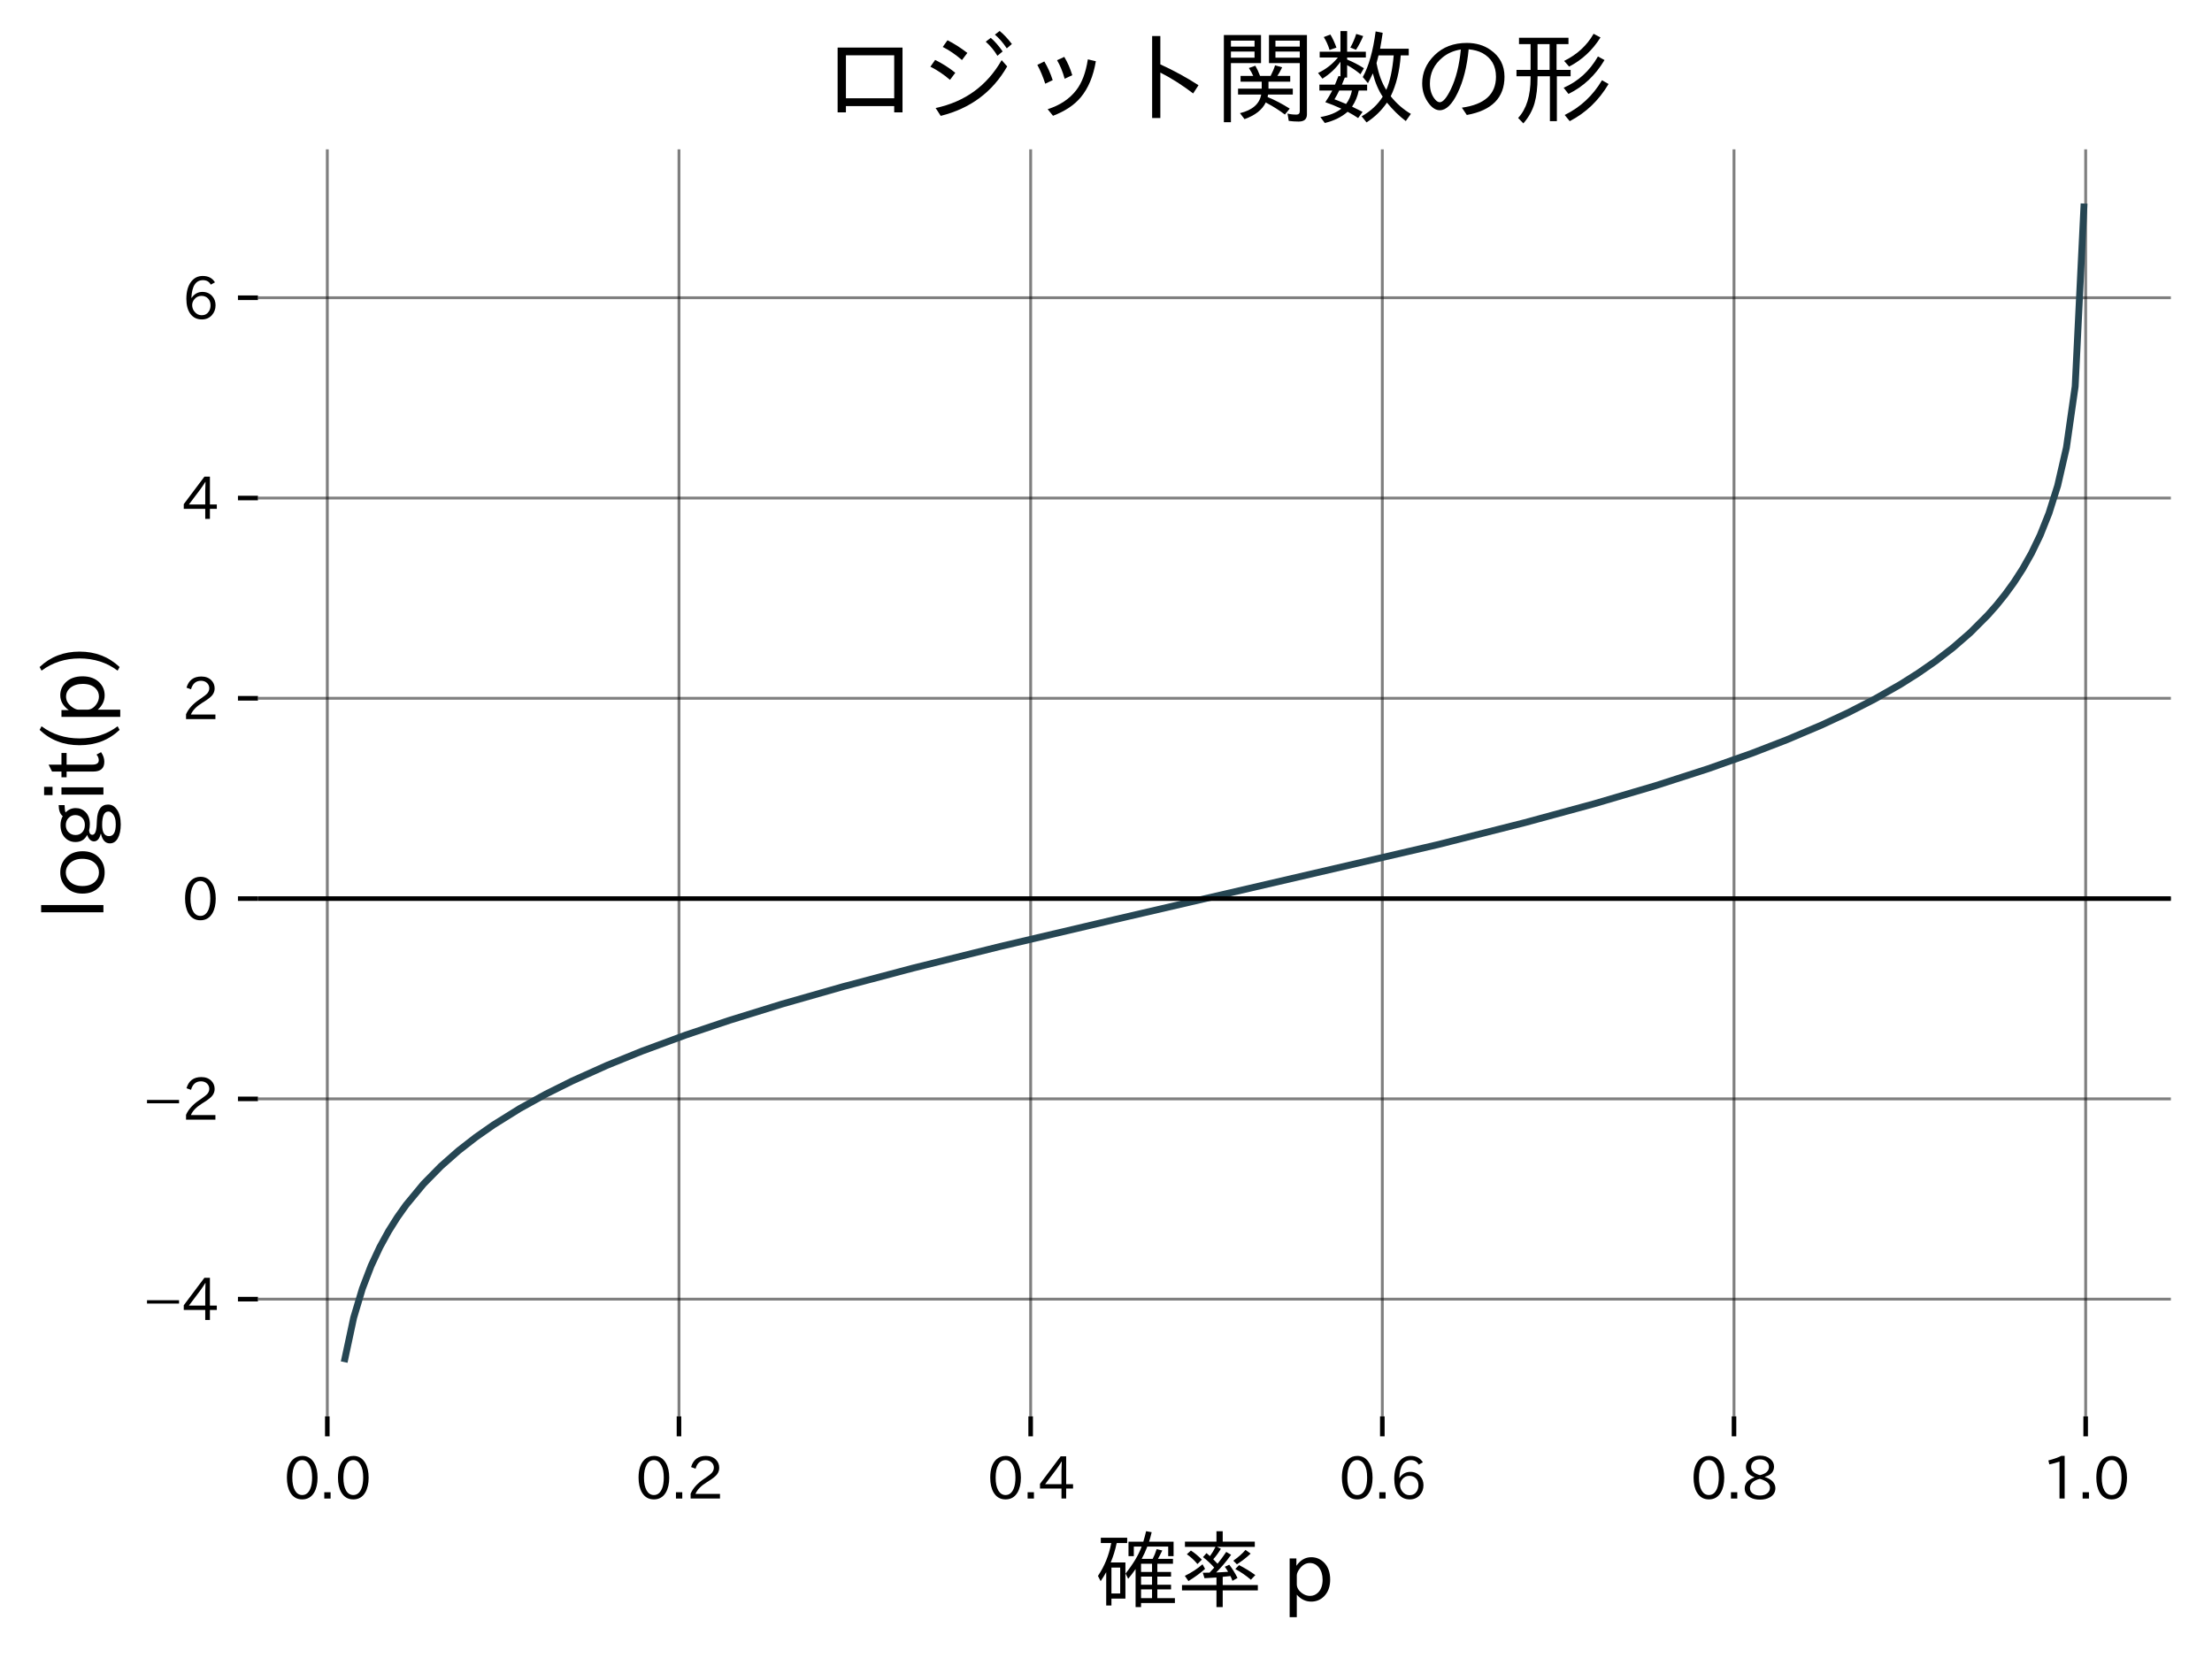 <?xml version="1.0" encoding="utf-8" standalone="no"?>
<!DOCTYPE svg PUBLIC "-//W3C//DTD SVG 1.1//EN"
  "http://www.w3.org/Graphics/SVG/1.1/DTD/svg11.dtd">
<svg xmlns:xlink="http://www.w3.org/1999/xlink" width="387.146pt" height="290.198pt" viewBox="0 0 387.146 290.198" xmlns="http://www.w3.org/2000/svg" version="1.1">
 <defs>
  <style type="text/css">*{stroke-linejoin: round; stroke-linecap: butt}</style>
 </defs>
 <g id="figure_1">
  <g id="patch_1">
   <path d="M 0 290.198 
L 387.146 290.198 
L 387.146 0 
L 0 0 
z
" style="fill: #ffffff"/>
  </g>
  <g id="axes_1">
   <g id="patch_2">
    <path d="M 45.146 247.904 
L 379.946 247.904 
L 379.946 26.144 
L 45.146 26.144 
z
" style="fill: #ffffff"/>
   </g>
   <g id="matplotlib.axis_1">
    <g id="xtick_1">
     <g id="line2d_1">
      <path d="M 57.286 247.904 
L 57.286 26.144 
" clip-path="url(#pb38508c82c)" style="fill: none; stroke: #000000; stroke-opacity: 0.5; stroke-width: 0.5; stroke-linecap: square"/>
     </g>
     <g id="line2d_2">
      <defs>
       <path id="m9e5b50a0c1" d="M 0 0 
L 0 3.5 
" style="stroke: #000000; stroke-width: 0.8"/>
      </defs>
      <g>
       <use xlink:href="#m9e5b50a0c1" x="57.286" y="247.904" style="stroke: #000000; stroke-width: 0.8"/>
      </g>
     </g>
     <g id="text_1">
      <!-- 0.0 -->
      <g transform="translate(49.667 262.394) scale(0.1 -0.1)">
       <defs>
        <path id="IPAexGothic-30" d="M 2038 4725 
Q 2881 4725 3334 3944 
Q 3694 3325 3694 2344 
Q 3694 1372 3334 741 
Q 2888 -31 2016 -31 
Q 1147 -31 700 741 
Q 341 1372 341 2350 
Q 341 3713 1000 4334 
Q 1419 4725 2038 4725 
z
M 2016 4266 
Q 1516 4266 1228 3759 
Q 934 3247 934 2344 
Q 934 1456 1222 947 
Q 1513 447 2016 447 
Q 2619 447 2909 1153 
Q 3100 1622 3100 2375 
Q 3100 3256 2806 3759 
Q 2509 4266 2016 4266 
z
" transform="scale(0.016)"/>
        <path id="IPAexGothic-2e" d="M 1184 63 
L 494 63 
L 494 753 
L 1184 753 
L 1184 63 
z
" transform="scale(0.016)"/>
       </defs>
       <use xlink:href="#IPAexGothic-30"/>
       <use xlink:href="#IPAexGothic-2e" transform="translate(62.988 0)"/>
       <use xlink:href="#IPAexGothic-30" transform="translate(89.404 0)"/>
      </g>
     </g>
    </g>
    <g id="xtick_2">
     <g id="line2d_3">
      <path d="M 118.836 247.904 
L 118.836 26.144 
" clip-path="url(#pb38508c82c)" style="fill: none; stroke: #000000; stroke-opacity: 0.5; stroke-width: 0.5; stroke-linecap: square"/>
     </g>
     <g id="line2d_4">
      <g>
       <use xlink:href="#m9e5b50a0c1" x="118.836" y="247.904" style="stroke: #000000; stroke-width: 0.8"/>
      </g>
     </g>
     <g id="text_2">
      <!-- 0.2 -->
      <g transform="translate(111.217 262.394) scale(0.1 -0.1)">
       <defs>
        <path id="IPAexGothic-32" d="M 3659 63 
L 447 63 
L 447 594 
Q 825 1475 1894 2203 
L 2072 2322 
Q 2619 2697 2791 2906 
Q 2988 3153 2988 3444 
Q 2988 3772 2756 4003 
Q 2500 4259 2084 4259 
Q 1250 4259 991 3328 
L 497 3506 
Q 853 4725 2116 4725 
Q 2806 4725 3216 4316 
Q 3575 3947 3575 3425 
Q 3575 3038 3344 2722 
Q 3131 2416 2366 1938 
L 2231 1856 
Q 1256 1253 978 569 
L 3659 569 
L 3659 63 
z
" transform="scale(0.016)"/>
       </defs>
       <use xlink:href="#IPAexGothic-30"/>
       <use xlink:href="#IPAexGothic-2e" transform="translate(62.988 0)"/>
       <use xlink:href="#IPAexGothic-32" transform="translate(89.404 0)"/>
      </g>
     </g>
    </g>
    <g id="xtick_3">
     <g id="line2d_5">
      <path d="M 180.386 247.904 
L 180.386 26.144 
" clip-path="url(#pb38508c82c)" style="fill: none; stroke: #000000; stroke-opacity: 0.5; stroke-width: 0.5; stroke-linecap: square"/>
     </g>
     <g id="line2d_6">
      <g>
       <use xlink:href="#m9e5b50a0c1" x="180.386" y="247.904" style="stroke: #000000; stroke-width: 0.8"/>
      </g>
     </g>
     <g id="text_3">
      <!-- 0.4 -->
      <g transform="translate(172.766 262.394) scale(0.1 -0.1)">
       <defs>
        <path id="IPAexGothic-34" d="M 3813 1159 
L 3059 1159 
L 3059 63 
L 2547 63 
L 2547 1159 
L 197 1159 
L 197 1672 
L 2456 4678 
L 3059 4678 
L 3059 1634 
L 3813 1634 
L 3813 1159 
z
M 2578 4109 
L 2559 4109 
Q 2278 3656 2003 3284 
L 759 1634 
L 2547 1634 
L 2547 3144 
Q 2547 3481 2578 4109 
z
" transform="scale(0.016)"/>
       </defs>
       <use xlink:href="#IPAexGothic-30"/>
       <use xlink:href="#IPAexGothic-2e" transform="translate(62.988 0)"/>
       <use xlink:href="#IPAexGothic-34" transform="translate(89.404 0)"/>
      </g>
     </g>
    </g>
    <g id="xtick_4">
     <g id="line2d_7">
      <path d="M 241.936 247.904 
L 241.936 26.144 
" clip-path="url(#pb38508c82c)" style="fill: none; stroke: #000000; stroke-opacity: 0.5; stroke-width: 0.5; stroke-linecap: square"/>
     </g>
     <g id="line2d_8">
      <g>
       <use xlink:href="#m9e5b50a0c1" x="241.936" y="247.904" style="stroke: #000000; stroke-width: 0.8"/>
      </g>
     </g>
     <g id="text_4">
      <!-- 0.6 -->
      <g transform="translate(234.316 262.394) scale(0.1 -0.1)">
       <defs>
        <path id="IPAexGothic-36" d="M 1056 2328 
Q 1509 2981 2234 2981 
Q 2906 2981 3316 2513 
Q 3675 2106 3675 1522 
Q 3675 884 3272 434 
Q 2853 -31 2178 -31 
Q 1375 -31 922 581 
Q 481 1178 481 2228 
Q 481 3425 1013 4109 
Q 1494 4725 2272 4725 
Q 3191 4725 3609 4025 
L 3150 3775 
Q 2894 4266 2300 4266 
Q 1119 4266 1031 2328 
L 1056 2328 
z
M 2141 2547 
Q 1684 2547 1384 2206 
Q 1116 1900 1116 1541 
Q 1116 1156 1353 844 
Q 1672 428 2159 428 
Q 2669 428 2941 844 
Q 3125 1128 3125 1503 
Q 3125 1944 2881 2228 
Q 2600 2547 2141 2547 
z
" transform="scale(0.016)"/>
       </defs>
       <use xlink:href="#IPAexGothic-30"/>
       <use xlink:href="#IPAexGothic-2e" transform="translate(62.988 0)"/>
       <use xlink:href="#IPAexGothic-36" transform="translate(89.404 0)"/>
      </g>
     </g>
    </g>
    <g id="xtick_5">
     <g id="line2d_9">
      <path d="M 303.486 247.904 
L 303.486 26.144 
" clip-path="url(#pb38508c82c)" style="fill: none; stroke: #000000; stroke-opacity: 0.5; stroke-width: 0.5; stroke-linecap: square"/>
     </g>
     <g id="line2d_10">
      <g>
       <use xlink:href="#m9e5b50a0c1" x="303.486" y="247.904" style="stroke: #000000; stroke-width: 0.8"/>
      </g>
     </g>
     <g id="text_5">
      <!-- 0.8 -->
      <g transform="translate(295.866 262.394) scale(0.1 -0.1)">
       <defs>
        <path id="IPAexGothic-38" d="M 2541 2425 
Q 3700 2031 3700 1197 
Q 3700 541 3100 197 
Q 2663 -56 2016 -56 
Q 1366 -56 928 197 
Q 347 531 347 1178 
Q 347 1988 1409 2381 
L 1409 2400 
Q 481 2734 481 3509 
Q 481 4100 981 4456 
Q 1406 4756 2019 4756 
Q 2703 4756 3131 4403 
Q 3553 4069 3553 3566 
Q 3553 2706 2541 2444 
L 2541 2425 
z
M 2022 2625 
Q 2997 2856 2997 3528 
Q 2997 3916 2675 4150 
Q 2413 4347 2016 4347 
Q 1606 4347 1331 4128 
Q 1050 3897 1050 3522 
Q 1050 3150 1350 2925 
Q 1494 2809 1722 2722 
Q 1984 2616 2022 2625 
z
M 1978 2209 
Q 922 1931 922 1216 
Q 922 775 1313 556 
Q 1606 391 2009 391 
Q 2575 391 2881 697 
Q 3106 922 3106 1250 
Q 3106 1594 2794 1850 
Q 2609 1994 2350 2100 
Q 2047 2222 1978 2209 
z
" transform="scale(0.016)"/>
       </defs>
       <use xlink:href="#IPAexGothic-30"/>
       <use xlink:href="#IPAexGothic-2e" transform="translate(62.988 0)"/>
       <use xlink:href="#IPAexGothic-38" transform="translate(89.404 0)"/>
      </g>
     </g>
    </g>
    <g id="xtick_6">
     <g id="line2d_11">
      <path d="M 365.035 247.904 
L 365.035 26.144 
" clip-path="url(#pb38508c82c)" style="fill: none; stroke: #000000; stroke-opacity: 0.5; stroke-width: 0.5; stroke-linecap: square"/>
     </g>
     <g id="line2d_12">
      <g>
       <use xlink:href="#m9e5b50a0c1" x="365.035" y="247.904" style="stroke: #000000; stroke-width: 0.8"/>
      </g>
     </g>
     <g id="text_6">
      <!-- 1.0 -->
      <g transform="translate(357.416 262.394) scale(0.1 -0.1)">
       <defs>
        <path id="IPAexGothic-31" d="M 2463 63 
L 1900 63 
L 1900 4103 
Q 1372 3922 788 3797 
L 684 4231 
Q 1519 4441 2106 4731 
L 2463 4731 
L 2463 63 
z
" transform="scale(0.016)"/>
       </defs>
       <use xlink:href="#IPAexGothic-31"/>
       <use xlink:href="#IPAexGothic-2e" transform="translate(62.988 0)"/>
       <use xlink:href="#IPAexGothic-30" transform="translate(89.404 0)"/>
      </g>
     </g>
    </g>
    <g id="text_7">
     <!-- 確率 p -->
     <g transform="translate(191.73 280.262) scale(0.144 -0.144)">
      <defs>
       <path id="IPAexGothic-78ba" d="M 4347 3219 
Q 4516 3538 4647 3956 
L 5075 3853 
Q 4875 3431 4750 3219 
L 5888 3219 
L 5888 2847 
L 4700 2847 
L 4700 2222 
L 5741 2222 
L 5741 1869 
L 4700 1869 
L 4700 1250 
L 5741 1250 
L 5741 897 
L 4700 897 
L 4700 231 
L 6034 231 
L 6034 -141 
L 3463 -141 
L 3463 -447 
L 3047 -447 
L 3047 2444 
Q 2756 2019 2484 1703 
L 2284 2100 
Q 3159 3197 3506 4147 
L 2913 4147 
L 2913 3425 
L 2509 3425 
L 2509 4519 
L 3634 4519 
Q 3750 4903 3847 5319 
L 4269 5241 
Q 4175 4834 4072 4519 
L 5934 4519 
L 5934 3425 
L 5525 3425 
L 5525 4147 
L 3938 4147 
Q 3747 3647 3513 3219 
L 4347 3219 
z
M 4297 2847 
L 3463 2847 
L 3463 2222 
L 4297 2222 
L 4297 2847 
z
M 4297 1869 
L 3463 1869 
L 3463 1250 
L 4297 1250 
L 4297 1869 
z
M 4297 897 
L 3463 897 
L 3463 231 
L 4297 231 
L 4297 897 
z
M 1159 2944 
L 2275 2944 
L 2275 197 
L 1213 197 
L 1213 -328 
L 816 -328 
L 816 2206 
Q 650 1903 394 1522 
L 188 1919 
Q 931 3013 1200 4416 
L 406 4416 
L 406 4819 
L 2409 4819 
L 2409 4416 
L 1616 4416 
L 1597 4353 
Q 1456 3663 1159 2944 
z
M 1213 2553 
L 1213 588 
L 1878 588 
L 1878 2553 
L 1213 2553 
z
" transform="scale(0.016)"/>
       <path id="IPAexGothic-7387" d="M 3022 2847 
Q 3338 3231 3684 3744 
L 4053 3525 
Q 3506 2766 2919 2181 
L 3266 2200 
Q 3575 2209 3825 2234 
Q 3728 2406 3575 2616 
L 3913 2772 
Q 4244 2350 4541 1766 
L 4156 1547 
Q 4084 1753 3997 1913 
L 3856 1894 
Q 3709 1875 3416 1850 
L 3416 1228 
L 6084 1228 
L 6084 819 
L 3416 819 
L 3416 -447 
L 2941 -447 
L 2941 819 
L 322 819 
L 322 1228 
L 2941 1228 
L 2941 1803 
L 2881 1797 
Q 2306 1759 2031 1747 
L 1903 2163 
Q 2319 2163 2416 2169 
Q 2522 2269 2772 2553 
Q 2347 3028 1916 3347 
L 2184 3653 
L 2447 3425 
Q 2681 3744 2869 4128 
L 547 4128 
L 547 4525 
L 2941 4525 
L 2941 5313 
L 3416 5313 
L 3416 4525 
L 5853 4525 
L 5853 4128 
L 2972 4128 
L 3278 3981 
Q 2991 3509 2697 3188 
Q 2850 3041 3022 2847 
z
M 1497 2822 
Q 1128 3263 691 3566 
L 1000 3847 
Q 1409 3588 1831 3156 
L 1497 2822 
z
M 4219 3078 
Q 4794 3478 5147 3897 
L 5538 3616 
Q 5078 3178 4494 2803 
L 4219 3078 
z
M 5556 1631 
Q 4997 2109 4372 2444 
L 4659 2741 
Q 5356 2381 5894 1984 
L 5556 1631 
z
M 538 1925 
Q 1306 2297 1881 2803 
L 2075 2456 
Q 1622 2034 813 1528 
L 538 1925 
z
" transform="scale(0.016)"/>
       <path id="IPAexGothic-20" transform="scale(0.016)"/>
       <path id="IPAexGothic-70" d="M 1075 2688 
Q 1525 3341 2206 3341 
Q 2769 3341 3172 2938 
Q 3641 2469 3641 1644 
Q 3641 841 3178 372 
Q 2775 -31 2200 -31 
Q 1569 -31 1106 497 
L 1106 -1216 
L 563 -1216 
L 563 3250 
L 1075 3250 
L 1075 2688 
z
M 1106 1950 
L 1106 1291 
Q 1106 897 1516 600 
Q 1791 403 2106 403 
Q 2469 403 2725 659 
Q 3066 997 3066 1631 
Q 3066 2200 2784 2559 
Q 2503 2900 2100 2900 
Q 1656 2900 1338 2484 
Q 1106 2184 1106 1950 
z
" transform="scale(0.016)"/>
      </defs>
      <use xlink:href="#IPAexGothic-78ba"/>
      <use xlink:href="#IPAexGothic-7387" transform="translate(100 0)"/>
      <use xlink:href="#IPAexGothic-20" transform="translate(200 0)"/>
      <use xlink:href="#IPAexGothic-70" transform="translate(227.002 0)"/>
     </g>
    </g>
   </g>
   <g id="matplotlib.axis_2">
    <g id="ytick_1">
     <g id="line2d_13">
      <path d="M 45.146 227.393 
L 379.946 227.393 
" clip-path="url(#pb38508c82c)" style="fill: none; stroke: #000000; stroke-opacity: 0.5; stroke-width: 0.5; stroke-linecap: square"/>
     </g>
     <g id="line2d_14">
      <defs>
       <path id="mcf871c8a33" d="M 0 0 
L -3.5 0 
" style="stroke: #000000; stroke-width: 0.8"/>
      </defs>
      <g>
       <use xlink:href="#mcf871c8a33" x="45.146" y="227.393" style="stroke: #000000; stroke-width: 0.8"/>
      </g>
     </g>
     <g id="text_8">
      <!-- −4 -->
      <g transform="translate(25.064 231.138) scale(0.1 -0.1)">
       <defs>
        <path id="IPAexGothic-2212" d="M 416 2222 
L 3922 2222 
L 3922 1856 
L 416 1856 
L 416 2222 
z
" transform="scale(0.016)"/>
       </defs>
       <use xlink:href="#IPAexGothic-2212"/>
       <use xlink:href="#IPAexGothic-34" transform="translate(67.822 0)"/>
      </g>
     </g>
    </g>
    <g id="ytick_2">
     <g id="line2d_15">
      <path d="M 45.146 192.338 
L 379.946 192.338 
" clip-path="url(#pb38508c82c)" style="fill: none; stroke: #000000; stroke-opacity: 0.5; stroke-width: 0.5; stroke-linecap: square"/>
     </g>
     <g id="line2d_16">
      <g>
       <use xlink:href="#mcf871c8a33" x="45.146" y="192.338" style="stroke: #000000; stroke-width: 0.8"/>
      </g>
     </g>
     <g id="text_9">
      <!-- −2 -->
      <g transform="translate(25.064 196.083) scale(0.1 -0.1)">
       <use xlink:href="#IPAexGothic-2212"/>
       <use xlink:href="#IPAexGothic-32" transform="translate(67.822 0)"/>
      </g>
     </g>
    </g>
    <g id="ytick_3">
     <g id="line2d_17">
      <path d="M 45.146 157.282 
L 379.946 157.282 
" clip-path="url(#pb38508c82c)" style="fill: none; stroke: #000000; stroke-opacity: 0.5; stroke-width: 0.5; stroke-linecap: square"/>
     </g>
     <g id="line2d_18">
      <g>
       <use xlink:href="#mcf871c8a33" x="45.146" y="157.282" style="stroke: #000000; stroke-width: 0.8"/>
      </g>
     </g>
     <g id="text_10">
      <!-- 0 -->
      <g transform="translate(31.847 161.028) scale(0.1 -0.1)">
       <use xlink:href="#IPAexGothic-30"/>
      </g>
     </g>
    </g>
    <g id="ytick_4">
     <g id="line2d_19">
      <path d="M 45.146 122.227 
L 379.946 122.227 
" clip-path="url(#pb38508c82c)" style="fill: none; stroke: #000000; stroke-opacity: 0.5; stroke-width: 0.5; stroke-linecap: square"/>
     </g>
     <g id="line2d_20">
      <g>
       <use xlink:href="#mcf871c8a33" x="45.146" y="122.227" style="stroke: #000000; stroke-width: 0.8"/>
      </g>
     </g>
     <g id="text_11">
      <!-- 2 -->
      <g transform="translate(31.847 125.973) scale(0.1 -0.1)">
       <use xlink:href="#IPAexGothic-32"/>
      </g>
     </g>
    </g>
    <g id="ytick_5">
     <g id="line2d_21">
      <path d="M 45.146 87.172 
L 379.946 87.172 
" clip-path="url(#pb38508c82c)" style="fill: none; stroke: #000000; stroke-opacity: 0.5; stroke-width: 0.5; stroke-linecap: square"/>
     </g>
     <g id="line2d_22">
      <g>
       <use xlink:href="#mcf871c8a33" x="45.146" y="87.172" style="stroke: #000000; stroke-width: 0.8"/>
      </g>
     </g>
     <g id="text_12">
      <!-- 4 -->
      <g transform="translate(31.847 90.917) scale(0.1 -0.1)">
       <use xlink:href="#IPAexGothic-34"/>
      </g>
     </g>
    </g>
    <g id="ytick_6">
     <g id="line2d_23">
      <path d="M 45.146 52.117 
L 379.946 52.117 
" clip-path="url(#pb38508c82c)" style="fill: none; stroke: #000000; stroke-opacity: 0.5; stroke-width: 0.5; stroke-linecap: square"/>
     </g>
     <g id="line2d_24">
      <g>
       <use xlink:href="#mcf871c8a33" x="45.146" y="52.117" style="stroke: #000000; stroke-width: 0.8"/>
      </g>
     </g>
     <g id="text_13">
      <!-- 6 -->
      <g transform="translate(31.847 55.862) scale(0.1 -0.1)">
       <use xlink:href="#IPAexGothic-36"/>
      </g>
     </g>
    </g>
    <g id="text_14">
     <!-- logit(p) -->
     <g transform="translate(18.245 161.018) rotate(-90) scale(0.144 -0.144)">
      <defs>
       <path id="IPAexGothic-6c" d="M 1131 63 
L 581 63 
L 581 4794 
L 1131 4794 
L 1131 63 
z
" transform="scale(0.016)"/>
       <path id="IPAexGothic-6f" d="M 1919 3341 
Q 2594 3341 3056 2888 
Q 3531 2413 3531 1638 
Q 3531 888 3066 422 
Q 2609 -31 1919 -31 
Q 1228 -31 781 416 
Q 313 881 313 1656 
Q 313 2413 788 2888 
Q 1241 3341 1919 3341 
z
M 1919 2919 
Q 1519 2919 1241 2631 
Q 888 2278 888 1650 
Q 888 1031 1234 684 
Q 1516 403 1919 403 
Q 2331 403 2609 691 
Q 2956 1038 2956 1672 
Q 2956 2269 2603 2631 
Q 2316 2919 1919 2919 
z
" transform="scale(0.016)"/>
       <path id="IPAexGothic-67" d="M 1331 1150 
Q 1006 1122 1006 900 
Q 1006 613 1763 575 
L 2131 556 
Q 3303 497 3303 -294 
Q 3303 -700 2925 -959 
Q 2519 -1253 1794 -1253 
Q 1138 -1253 738 -1028 
Q 353 -809 353 -428 
Q 353 84 1075 247 
L 1075 269 
Q 506 413 506 778 
Q 506 1116 994 1297 
Q 456 1575 456 2181 
Q 456 2650 769 2963 
Q 1128 3322 1738 3322 
Q 2125 3322 2422 3153 
Q 2650 3453 3259 3463 
L 3259 3013 
Q 2838 3003 2703 2938 
Q 3034 2613 3034 2169 
Q 3034 1728 2734 1425 
Q 2400 1094 1813 1094 
Q 1563 1094 1331 1150 
z
M 1734 2919 
Q 1409 2919 1197 2706 
Q 988 2497 988 2181 
Q 988 1872 1184 1684 
Q 1397 1472 1756 1472 
Q 2094 1472 2297 1678 
Q 2503 1881 2503 2203 
Q 2503 2497 2297 2700 
Q 2081 2919 1734 2919 
z
M 1753 159 
Q 903 159 903 -366 
Q 903 -875 1800 -875 
Q 2378 -875 2638 -606 
Q 2772 -481 2772 -313 
Q 2772 159 1753 159 
z
" transform="scale(0.016)"/>
       <path id="IPAexGothic-69" d="M 1178 3928 
L 550 3928 
L 550 4569 
L 1178 4569 
L 1178 3928 
z
M 1138 63 
L 588 63 
L 588 3250 
L 1138 3250 
L 1138 63 
z
" transform="scale(0.016)"/>
       <path id="IPAexGothic-74" d="M 2125 241 
Q 1769 -6 1397 -6 
Q 653 -6 653 831 
L 653 2859 
L 219 2859 
L 219 3250 
L 653 3250 
L 653 3966 
L 1178 4228 
L 1178 3250 
L 2063 3250 
L 2063 2859 
L 1178 2859 
L 1178 906 
Q 1178 416 1513 416 
Q 1738 416 1941 588 
L 2125 241 
z
" transform="scale(0.016)"/>
       <path id="IPAexGothic-28" d="M 1928 -1016 
L 1653 -1166 
Q 488 69 488 1875 
Q 488 3678 1653 4909 
L 1928 4763 
Q 1006 3522 1006 1881 
Q 1006 203 1928 -1016 
z
" transform="scale(0.016)"/>
       <path id="IPAexGothic-29" d="M 466 4909 
Q 1638 3672 1638 1875 
Q 1638 75 466 -1166 
L 191 -1016 
Q 1119 216 1119 1881 
Q 1119 3509 191 4763 
L 466 4909 
z
" transform="scale(0.016)"/>
      </defs>
      <use xlink:href="#IPAexGothic-6c"/>
      <use xlink:href="#IPAexGothic-6f" transform="translate(27.002 0)"/>
      <use xlink:href="#IPAexGothic-67" transform="translate(87.402 0)"/>
      <use xlink:href="#IPAexGothic-69" transform="translate(142.92 0)"/>
      <use xlink:href="#IPAexGothic-74" transform="translate(169.922 0)"/>
      <use xlink:href="#IPAexGothic-28" transform="translate(204.541 0)"/>
      <use xlink:href="#IPAexGothic-70" transform="translate(237.842 0)"/>
      <use xlink:href="#IPAexGothic-29" transform="translate(299.951 0)"/>
     </g>
    </g>
   </g>
   <g id="line2d_25">
    <path d="M 60.364 237.824 
L 61.893 230.664 
L 63.423 225.551 
L 64.952 221.561 
L 66.482 218.283 
L 68.011 215.496 
L 69.541 213.069 
L 71.07 210.916 
L 74.129 207.22 
L 77.188 204.11 
L 80.247 201.416 
L 83.306 199.035 
L 86.365 196.895 
L 90.953 194.036 
L 95.542 191.501 
L 100.13 189.215 
L 106.248 186.465 
L 112.366 183.982 
L 120.013 181.165 
L 127.66 178.593 
L 136.837 175.753 
L 147.543 172.698 
L 159.779 169.455 
L 175.074 165.66 
L 194.957 160.988 
L 251.547 147.861 
L 266.842 143.996 
L 279.077 140.668 
L 289.784 137.511 
L 298.961 134.553 
L 306.608 131.851 
L 312.726 129.487 
L 318.844 126.892 
L 323.432 124.754 
L 328.02 122.406 
L 332.609 119.792 
L 335.668 117.861 
L 338.727 115.742 
L 341.786 113.386 
L 344.845 110.726 
L 347.903 107.661 
L 349.433 105.93 
L 350.962 104.03 
L 352.492 101.922 
L 354.021 99.552 
L 355.551 96.842 
L 357.08 93.67 
L 358.61 89.838 
L 360.139 84.985 
L 361.669 78.332 
L 363.198 67.628 
L 364.728 36.224 
L 364.728 36.224 
" clip-path="url(#pb38508c82c)" style="fill: none; stroke: #264653; stroke-width: 1.2; stroke-linecap: square"/>
   </g>
   <g id="line2d_26">
    <path d="M 45.146 157.282 
L 379.946 157.282 
" clip-path="url(#pb38508c82c)" style="fill: none; stroke: #000000; stroke-width: 0.8; stroke-linecap: square"/>
   </g>
   <g id="text_15">
    <!-- ロジット関数の形 -->
    <g transform="translate(143.426 20.144) scale(0.173 -0.173)">
     <defs>
      <path id="IPAexGothic-30ed" d="M 1147 4269 
L 5250 4269 
L 5250 172 
L 4725 172 
L 4725 569 
L 1672 569 
L 1672 172 
L 1147 172 
L 1147 4269 
z
M 1672 3781 
L 1672 1063 
L 4725 1063 
L 4725 3781 
L 1672 3781 
z
" transform="scale(0.016)"/>
      <path id="IPAexGothic-30b8" d="M 2759 3481 
Q 2150 4006 1544 4309 
L 1844 4731 
Q 2434 4441 3100 3931 
L 2759 3481 
z
M 1094 447 
Q 3875 1041 5269 3475 
L 5619 3078 
Q 4228 650 1416 -50 
L 1094 447 
z
M 2003 2228 
Q 1397 2747 763 3059 
L 1063 3488 
Q 1738 3159 2338 2675 
L 2003 2228 
z
M 5594 4219 
Q 5234 4759 4841 5088 
L 5141 5319 
Q 5525 5009 5916 4494 
L 5594 4219 
z
M 5000 3750 
Q 4709 4241 4263 4641 
L 4578 4884 
Q 4947 4575 5331 4025 
L 5000 3750 
z
" transform="scale(0.016)"/>
      <path id="IPAexGothic-30c3" d="M 1775 1984 
Q 1553 2666 1275 3175 
L 1716 3391 
Q 2034 2866 2247 2209 
L 1775 1984 
z
M 3003 2297 
Q 2813 2978 2522 3469 
L 2978 3681 
Q 3291 3166 3484 2522 
L 3003 2297 
z
M 1928 372 
Q 3094 744 3731 1569 
Q 4275 2263 4469 3525 
L 4975 3406 
Q 4734 1975 4016 1119 
Q 3406 391 2266 -44 
L 1928 372 
z
" transform="scale(0.016)"/>
      <path id="IPAexGothic-30c8" d="M 2284 4997 
L 2803 4997 
L 2803 3206 
Q 4088 2619 5216 1888 
L 4878 1369 
Q 3819 2175 2803 2688 
L 2803 -184 
L 2284 -184 
L 2284 4997 
z
" transform="scale(0.016)"/>
      <path id="IPAexGothic-95a2" d="M 2919 5063 
L 2919 3288 
L 1016 3288 
L 1016 -450 
L 569 -450 
L 569 5063 
L 2919 5063 
z
M 1016 4709 
L 1016 4331 
L 2509 4331 
L 2509 4709 
L 1016 4709 
z
M 1016 4019 
L 1016 3628 
L 2509 3628 
L 2509 4019 
L 1016 4019 
z
M 5822 5063 
L 5822 44 
Q 5822 -409 5297 -409 
Q 4956 -409 4672 -366 
L 4594 97 
Q 4841 31 5156 31 
Q 5369 31 5369 244 
L 5369 3288 
L 3422 3288 
L 3422 5063 
L 5822 5063 
z
M 3831 4709 
L 3831 4331 
L 5369 4331 
L 5369 4709 
L 3831 4709 
z
M 3831 4019 
L 3831 3628 
L 5369 3628 
L 5369 4019 
L 3831 4019 
z
M 2425 2478 
Q 2328 2713 2150 2975 
L 2559 3122 
Q 2709 2866 2859 2478 
L 3525 2478 
Q 3716 2847 3806 3147 
L 4256 3022 
Q 4084 2669 3953 2478 
L 4766 2478 
L 4766 2113 
L 3391 2113 
L 3391 1672 
L 4928 1672 
L 4928 1300 
L 3366 1300 
Q 3363 1263 3334 1141 
Q 4016 863 4734 409 
L 4428 34 
Q 3888 441 3281 763 
Q 3278 766 3241 788 
Q 3225 797 3219 800 
Q 2881 100 1875 -256 
L 1588 122 
Q 2769 409 2931 1300 
L 1466 1300 
L 1466 1672 
L 2963 1672 
L 2963 2113 
L 1625 2113 
L 1625 2478 
L 2425 2478 
z
" transform="scale(0.016)"/>
      <path id="IPAexGothic-6570" d="M 2847 1553 
Q 2741 1006 2425 534 
Q 2625 441 3091 203 
L 2809 -188 
Q 2541 0 2144 209 
Q 1569 -291 703 -500 
L 422 -125 
Q 1263 19 1747 406 
Q 1222 650 734 816 
Q 975 1172 1147 1503 
L 1172 1553 
L 359 1553 
L 359 1925 
L 1344 1925 
Q 1406 2066 1569 2475 
L 1691 2450 
L 1691 3372 
Q 1250 2738 550 2303 
L 275 2663 
Q 1019 3013 1528 3641 
L 378 3641 
L 378 4006 
L 1691 4006 
L 1691 5313 
L 2113 5313 
L 2113 4006 
L 3297 4006 
L 3297 3641 
L 2113 3641 
L 2113 3513 
Q 2659 3291 3175 2963 
L 2956 2584 
Q 2553 2922 2113 3159 
L 2113 2372 
L 1966 2372 
Q 1928 2288 1872 2141 
Q 1806 1975 1784 1925 
L 3378 1925 
L 3378 1553 
L 2847 1553 
z
M 2419 1553 
L 1613 1553 
Q 1478 1269 1313 997 
Q 1559 909 2047 703 
Q 2313 1047 2419 1553 
z
M 4363 1163 
Q 3953 1781 3738 2638 
Q 3575 2281 3428 2016 
L 3103 2406 
Q 3675 3444 3916 5291 
L 4363 5200 
Q 4284 4666 4197 4197 
L 6009 4197 
L 6009 3775 
L 5503 3775 
Q 5397 2275 4869 1191 
Q 5419 503 6144 75 
L 5822 -378 
Q 5188 106 4631 788 
Q 4113 34 3341 -463 
L 3031 -78 
Q 3888 406 4363 1163 
z
M 4588 1594 
Q 4938 2388 5059 3775 
L 4100 3775 
Q 4041 3519 3972 3288 
Q 3981 3250 3991 3194 
Q 4175 2256 4588 1594 
z
M 1003 4116 
Q 878 4544 638 4934 
L 1053 5094 
Q 1247 4788 1438 4269 
L 1003 4116 
z
M 2316 4269 
Q 2550 4688 2688 5131 
L 3128 4997 
Q 2966 4588 2675 4128 
L 2316 4269 
z
" transform="scale(0.016)"/>
      <path id="IPAexGothic-306e" d="M 3119 469 
Q 5275 766 5275 2425 
Q 5275 3453 4413 3925 
Q 4041 4116 3547 4159 
Q 3394 2525 2850 1400 
Q 2322 306 1722 306 
Q 1384 306 1084 666 
Q 609 1244 609 2003 
Q 609 3025 1397 3794 
Q 2184 4563 3431 4563 
Q 4306 4563 4928 4122 
Q 5813 3506 5813 2425 
Q 5813 438 3431 6 
L 3119 469 
z
M 3053 4147 
Q 2378 4044 1891 3641 
Q 1097 2981 1097 1991 
Q 1097 1366 1434 978 
Q 1581 813 1719 813 
Q 2022 813 2416 1625 
Q 2909 2638 3053 4147 
z
" transform="scale(0.016)"/>
      <path id="IPAexGothic-5f62" d="M 2856 4488 
L 2856 2859 
L 3744 2859 
L 3744 2456 
L 2875 2456 
L 2875 -384 
L 2434 -384 
L 2434 2456 
L 1653 2456 
L 1653 2394 
Q 1653 1425 1466 759 
Q 1266 59 756 -525 
L 425 -181 
Q 1213 666 1213 2341 
L 1213 2456 
L 322 2456 
L 322 2859 
L 1213 2859 
L 1213 4488 
L 481 4488 
L 481 4891 
L 3609 4891 
L 3609 4488 
L 2856 4488 
z
M 2416 4488 
L 1653 4488 
L 1653 2859 
L 2416 2859 
L 2416 4488 
z
M 3369 6 
Q 4859 738 5728 2203 
L 6144 1966 
Q 5216 403 3688 -384 
L 3369 6 
z
M 3334 3425 
Q 4566 4031 5197 5141 
L 5634 4909 
Q 4872 3697 3650 3066 
L 3334 3425 
z
M 3303 1728 
Q 4684 2331 5472 3706 
L 5888 3481 
Q 5025 2031 3609 1338 
L 3303 1728 
z
" transform="scale(0.016)"/>
     </defs>
     <use xlink:href="#IPAexGothic-30ed"/>
     <use xlink:href="#IPAexGothic-30b8" transform="translate(100 0)"/>
     <use xlink:href="#IPAexGothic-30c3" transform="translate(200 0)"/>
     <use xlink:href="#IPAexGothic-30c8" transform="translate(300 0)"/>
     <use xlink:href="#IPAexGothic-95a2" transform="translate(400 0)"/>
     <use xlink:href="#IPAexGothic-6570" transform="translate(500 0)"/>
     <use xlink:href="#IPAexGothic-306e" transform="translate(600 0)"/>
     <use xlink:href="#IPAexGothic-5f62" transform="translate(700 0)"/>
    </g>
   </g>
  </g>
 </g>
 <defs>
  <clipPath id="pb38508c82c">
   <rect x="45.146" y="26.144" width="334.8" height="221.76"/>
  </clipPath>
 </defs>
</svg>
